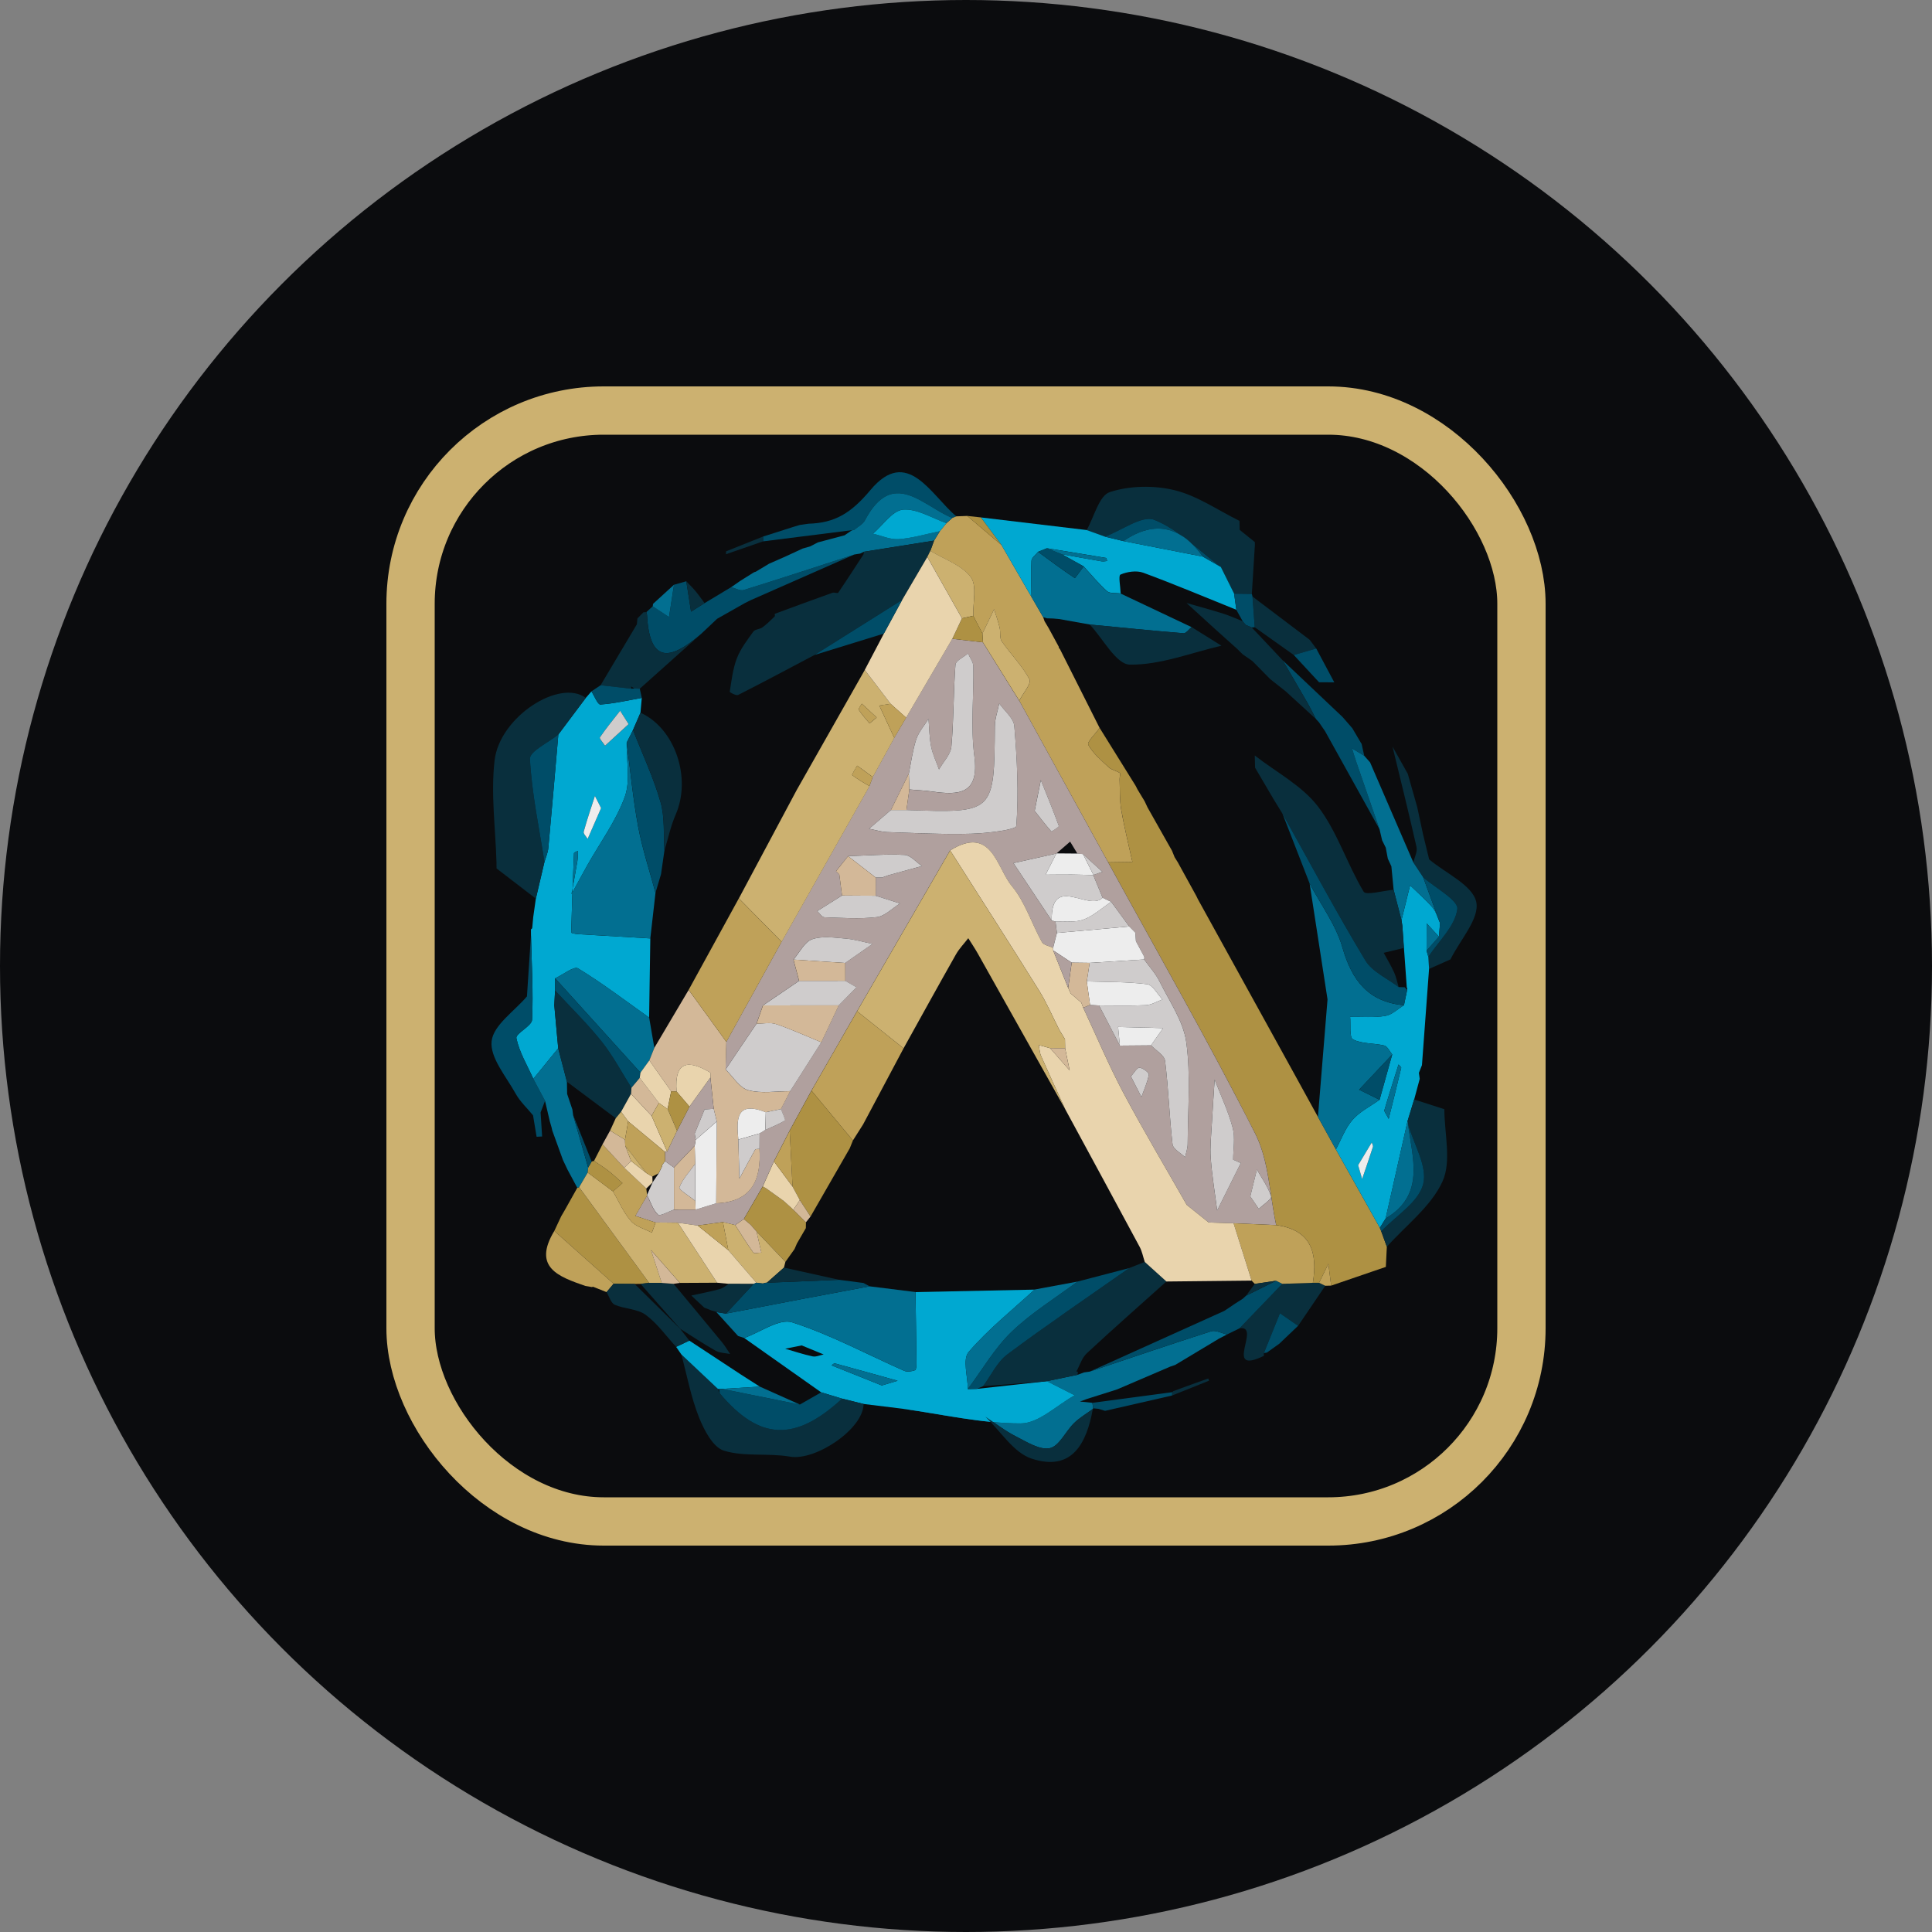 <svg width="80" height="80" viewBox="0 0 80 80" xmlns="http://www.w3.org/2000/svg">
  <rect x="0" y="0" width="80" height="80" fill="#808080" stroke="none"/>
  <title>
    dtb-databits
  </title>
  <g fill="none" fill-rule="evenodd">
    <circle cx="40" cy="40" r="40" fill="#0B0C0E"/>
    <g transform="translate(16 16)">
      <path d="M35.962 6.572c-.042.673-.084 1.347-.126 2.021-.245-.003-.489-.007-.734-.01-.183-.368-.367-.737-.55-1.105-.907-.677-1.737-1.544-2.752-1.951-.507-.203-1.353.437-2.045.695-.253-.091-.506-.182-.759-.273.312-.548.515-1.428.959-1.573.823-.268 1.832-.286 2.682-.078.943.231 1.795.831 2.687 1.27.003.124.006.249.009.373.209.169.418.337.627.506-.001.042.001.084.003.126M43.178 19.585c.69.579 1.798 1.067 1.95 1.762.149.683-.672 1.578-1.068 2.38-.296.131-.592.263-.888.395-.01-.168-.019-.335-.029-.503.433-.653 1.107-1.274 1.2-1.972.049-.372-.908-.877-1.412-1.321l-.406-.613c.047-.215.173-.446.129-.641-.312-1.391-.659-2.773-.994-4.159.211.376.422.752.633 1.128.13.46.261.919.391 1.379.082.382.164.765.246 1.147.083.339.166.679.248 1.018" fill="#092F3D"/>
      <path d="M39.999 14.159c.125.212.25.423.375.635 0-0.0.004-.007.004-.007.037.169.074.337.112.506-.168-.101-.337-.203-.505-.304.059.189.115.38.179.568.319.928.64 1.855.961 2.782l-2.259-4.065c-.084-.123-.169-.245-.253-.368l-.127-.138c-.119-.228-.23-.46-.358-.682-.335-.584-.678-1.164-1.017-1.746.827.783 1.654 1.566 2.481 2.349.136.156.272.313.408.469l-.001.001z" fill="#004D68"/>
      <path d="M37.573 11.122l-1.616-1.148c-.031-.424-.062-.848-.093-1.272.79.597 1.58 1.194 2.369 1.792.09.12.179.239.269.359-.31.09-.62.18-.929.27" fill="#092F3D"/>
      <path d="M37.573 11.122c.31-.09.619-.18.929-.27.249.467.499.935.748 1.402-.21-.001-.421-.002-.631-.003-.349-.376-.698-.753-1.047-1.129" fill="#004D68"/>
      <path d="M41.386 36.459c-.755.259-1.511.517-2.266.776-.038-.301-.076-.603-.115-.904-.129.263-.258.525-.386.788-.085-0-.171-0-.256-.001.201-1.244-.066-2.191-1.518-2.389-.275-1.272-.299-2.67-.869-3.792-1.926-3.796-4.045-7.496-6.09-11.232l1.005-.014c-.158-.72-.339-1.437-.463-2.163-.071-.414-.051-.843-.067-1.265-.004-.087.047-.228.01-.254-.141-.097-.337-.125-.458-.237-.311-.288-.654-.573-.849-.933-.062-.115.301-.459.469-.699.498.801.997 1.602 1.495 2.404l.072.143.298.493c.04.085.08.169.119.254.338.598.676 1.197 1.014 1.795.036.088.072.176.107.265.046.073.091.146.137.22l.133.244.63 1.144c.021.044.043.088.064.132 1.327 2.406 2.655 4.812 3.983 7.218.329.599.658 1.197.988 1.796.248.449.496.897.743 1.346.606 1.082 1.213 2.163 1.819 3.245.019.048.039.097.058.145.078.213.155.426.233.639-.014.278-.027.556-.041.835" fill="#AE9143"/>
      <path d="M8.889 17.463c-.107-.21-.181-.357-.256-.503-.159.494-.328.984-.465 1.484-.021.077.106.195.164.294.185-.423.37-.846.556-1.274m1.141-3.479c-.177-.28-.264-.416-.35-.553-.284.364-.58.721-.839 1.103-.031.045.138.225.214.343.315-.288.629-.577.975-.893m-1.773-1.085c.078-.09.155-.18.233-.27.125.191.261.551.372.543.575-.04 1.144-.173 1.714-.274-.018.205-.037.41-.055.615-.103.238-.207.477-.31.715-.087.174-.174.347-.261.521-.012.755.165 1.578-.079 2.249-.364 1.003-1.026 1.899-1.557 2.842-.221.393-.433.79-.65 1.186.083-.455.169-.909.245-1.365.023-.141.017-.287.025-.431-.058.032-.164.063-.166.098-.048 1.095-.088 2.191-.115 3.286-.001.02.171.059.264.065 1.004.062 2.008.119 3.012.178-.016 1.093-.032 2.185-.049 3.278-.974-.691-1.926-1.418-2.944-2.038-.169-.103-.625.264-.948.413l-.003.502c-.011.204-.022.408-.032.612.043.471.085.943.128 1.414.012.122.023.245.035.368-.344.422-.687.844-1.031 1.266-.249-.557-.579-1.098-.701-1.682-.042-.199.638-.498.65-.767.053-1.16-.019-2.327-.046-3.491-.001-.085-.001-.169-.002-.254.033-.011.052-.035.055-.07.013-.145.027-.29.04-.435.036-.255.072-.509.108-.764L6.545 19.691c.055-.191.142-.379.16-.574.146-1.567.278-3.135.415-4.703.379-.505.758-1.01 1.136-1.515M41.502 30.33c.197-.793.364-1.451.519-2.111.008-.036-.072-.093-.111-.141-.197.628-.399 1.255-.584 1.887-.019.064.073.159.175.365m-1.263 1.916c.07.243.118.408.166.574.15-.442.304-.884.446-1.329.016-.051-.03-.122-.047-.184-.195.324-.39.648-.564.939m.897 2.594c-.606-1.082-1.213-2.163-1.819-3.245.224-.414.387-.882.69-1.227.299-.341.74-.558 1.118-.829.175-.626.35-1.251.524-1.877-.109-.128-.198-.337-.331-.37-.429-.105-.919-.06-1.293-.252-.159-.082-.087-.61-.119-.935.488-.006.984.039 1.46-.039.273-.045.514-.288.769-.442.044-.212.088-.424.133-.636.01-.035.005-.069-.016-.099l-.183-2.554-.036-.232c.119-.481.237-.962.356-1.443.313.304.647.59.93.92.15.175.21.427.311.645-.016.187-.032.374-.047.56-.169-.183-.338-.367-.507-.55-.002.377-.003.754-.005 1.13.025.085.049.17.074.255.01.168.019.335.029.503-.098 1.327-.196 2.655-.294 3.983-.043.106-.085.213-.127.319.012.082.024.164.035.247-.077.285-.153.571-.23.856-.092.302-.184.603-.276.904-.302 1.342-.604 2.683-.906 4.024-.08.129-.159.257-.239.385" fill="#00A8D1"/>
      <path d="M6.545 19.691c-.119.507-.237 1.013-.356 1.52-.543-.417-1.085-.834-1.628-1.251-.001-.085-.002-.171-.003-.256-.039-1.408-.24-2.834-.078-4.219.212-1.809 2.697-3.393 3.776-2.586-.379.505-.758 1.01-1.136 1.515-.413.338-1.194.696-1.177 1.011.078 1.429.38 2.845.602 4.266" fill="#092F3D"/>
      <path d="M24.804 42.662c-1.143-.11-2.287-.22-3.43-.329 1.629.226 3.259.609 4.888.608.746 0 1.492-.753 2.238-1.164-.385-.196-.769-.391-1.153-.586.424-.088.847-.175 1.271-.263l.269-.099c.078-.011.156-.022.233-.033 1.675-.561 3.346-1.133 5.029-1.67.187-.06.439.082.661.131-.112.058-.225.117-.338.175-.604.363-1.208.725-1.813 1.088-.066.022-.132.045-.197.067-.736.315-1.471.631-2.207.946-.417.132-.835.265-1.253.397-.095.035-.189.07-.284.105.092.008.183.017.275.026.08.009.16.018.24.026.011.076.021.151.032.227 0 0-.013.03-.013.029-.262.194-.551.361-.781.588-.35.344-.612.951-1 1.034-.417.089-.956-.26-1.406-.488-.445-.226-.844-.54-1.263-.816" fill="#026F91"/>
      <path d="M11.908 8.214c.17-.048.34-.097.51-.145.065.419.131.838.197 1.257.187-.118.374-.235.562-.353.367-.22.734-.441 1.101-.661.174.044.371.165.517.119 1.533-.475 3.058-.977 4.585-1.472-1.436.633-2.871 1.265-4.307 1.898-.08.041-.161.081-.241.121-.379.215-.758.429-1.137.644-.215.203-.431.407-.646.61l-.001.001c-1.189 1.029-2.145 1.371-2.256-.765-.002-.041-.017-.082-.025-.123.087-.081.174-.161.262-.242.225.148.45.297.675.445.068-.445.137-.891.206-1.336" fill="#004D68"/>
      <path d="M6.953 34.971l.283-.604.147-.252c.174-.31.348-.621.522-.931.025-.008.049-.016.074-.025.967 1.322 1.934 2.643 2.901 3.965-.12.013-.24.025-.36.038-.081.001-.162.002-.243.003-.289-.002-.579-.004-.868-.007-.818-.729-1.637-1.458-2.455-2.186" fill="#AE9143"/>
      <path d="M5.987 22.734c.027 1.164.099 2.33.046 3.491-.012.269-.692.568-.65.767.122.584.452 1.124.701 1.681.162.303.323.606.485.91-.061.16-.123.321-.184.481.021.332.042.663.063.995-.076.004-.153.008-.229.012-.049-.296-.098-.592-.147-.888-.244-.298-.538-.568-.722-.9-.393-.711-1.069-1.491-.993-2.172.075-.664.943-1.239 1.463-1.853.055-.842.111-1.684.166-2.525M19.376 5.941c-1.26.159-2.519.317-3.779.476-0-.066-.001-.133-.001-.199l1.251-.399c.088-.027.177-.054.265-.08.122-.018.244-.035.366-.053 1.099-.032 1.763-.438 2.566-1.396 1.53-1.824 2.499.207 3.555 1.091-.056.022-.112.045-.168.067-1.217-.488-2.462-2.086-3.615.098-.086.163-.291.264-.441.394" fill="#004D68"/>
      <path d="M6.568 29.583c-.162-.303-.323-.606-.485-.91.344-.422.687-.844 1.031-1.266.12.462.241.925.361 1.387.003.168.006.335.009.503l.218.648c.01.079.021.157.031.236.207.722.414 1.443.621 2.165-.007.069-.014.139-.021.208-.118.202-.237.403-.355.605-.025.009-.05.017-.074.025-.134-.249-.268-.498-.402-.747-.064-.134-.127-.269-.191-.403-.147-.406-.295-.813-.442-1.219-.009-.041-.018-.082-.027-.123-.025-.086-.05-.172-.075-.258-.066-.284-.133-.567-.199-.851" fill="#026F91"/>
      <path d="M10.766 9.347c.009.041.023.082.025.123.112 2.136 1.067 1.794 2.256.765-.852.761-1.704 1.523-2.556 2.284-.074-.003-.147-.005-.221-.008-.045-.029-.09-.057-.135-.086.002.031.005.062.007.093-.424-.048-.849-.095-1.273-.143.5-.841 1-1.681 1.501-2.522.008-.082.017-.164.025-.246l.248-.253c.041-.003.082-.005.122-.007m27.597 27.772c.085 0.0.171 0.0.256.001.086.041.172.081.258.122-.375.553-.749 1.106-1.124 1.658-.251-.173-.502-.347-.752-.52l-.664 1.647c-.001.039-.001.077-.002.116-1.723.835-.077-1.281-1.005-1.141.59-.614 1.18-1.227 1.77-1.841.421-.014.842-.027 1.264-.041" fill="#092F3D"/>
      <path d="M37.099 37.16c-.59.614-1.18 1.228-1.77 1.841-.173.085-.345.171-.518.256-.222-.048-.474-.191-.661-.131-1.683.536-3.354 1.108-5.029 1.67 1.858-.838 3.715-1.676 5.573-2.514.128-.086.256-.172.385-.258l.005-.006.38-.243c.045-.042.089-.083.134-.124l1.243-.618.257.127" fill="#004D68"/>
      <path d="M6.953 34.971c.818.729 1.637 1.457 2.455 2.186-.097.116-.195.232-.292.347-.187-.074-.373-.149-.56-.223 0-0-.049.014-.049.014-.089-.016-.179-.032-.268-.047-1.099-.382-2.201-.763-1.287-2.277" fill="#BFA159"/>
      <path d="M36.457 40.009c-.04.007-.08.013-.121.017.221-.549.443-1.098.664-1.647.251.173.501.347.752.52-.262.25-.525.5-.787.749 0 0 .002-.003.002-.003-.17.121-.34.242-.511.364M29.267 42.315c-.011-.076-.021-.151-.032-.227 1.103-.147 2.205-.294 3.308-.441-.003.046-.006.092-.009.138-.925.212-1.85.423-2.775.635-.091-.028-.183-.055-.274-.083-.073-.008-.146-.015-.218-.023" fill="#004D68"/>
      <path d="M11.908 8.214c-.069.445-.137.891-.206 1.336-.225-.148-.45-.297-.675-.445.007-.033.012-.065.013-.099.289-.264.578-.528.867-.792" fill="#026F91"/>
      <path d="M30.256 41.533c.736-.316 1.471-.631 2.207-.946-.735.316-1.471.631-2.207.946m2.404-1.013c.604-.363 1.208-.725 1.813-1.088-.604.363-1.208.725-1.813 1.088" fill="#004D68"/>
      <path d="M32.534 41.785c.003-.046.006-.092.009-.138.014-.015.026-.038.043-.044.481-.177.962-.352 1.445-.523 0-0.0.034.09.033.091-.509.207-1.02.411-1.53.614M14.062 6.949c-0-.04.001-.08.004-.119.51-.204 1.019-.408 1.529-.612l.001.199c-.511.177-1.023.355-1.534.532" fill="#092F3D"/>
      <path d="M38.877 37.241c-.086-.041-.172-.081-.258-.122.129-.263.258-.525.386-.788.038.301.076.603.115.904-.081.002-.162.004-.243.006M23.432 5.448c.056-.022.112-.045.168-.067.152-.006.304-.011.455-.017.472.402.945.805 1.417 1.207.413.716.826 1.431 1.239 2.147.161.278.322.557.483.835.019.057.039.113.058.17.056.095.112.189.169.283.141.26.282.521.424.781-.007.036.006.063.039.079.549 1.092 1.099 2.183 1.648 3.275-.168.239-.532.584-.469.699.195.359.538.645.849.933.121.112.317.14.458.237.037.026-.014.166-.01.254.017.422-.004.852.067 1.265.124.726.306 1.443.463 2.163l-1.005.014c-1.227-2.231-2.454-4.462-3.68-6.693.154-.301.514-.709.423-.882-.298-.566-.776-1.036-1.146-1.569-.1-.144-.044-.387-.09-.577-.061-.256-.152-.506-.229-.758l-.483 1.006c-.126-.244-.253-.487-.379-.731-.02-.549.164-1.252-.108-1.61-.377-.496-1.097-.732-1.67-1.08.052-.141.104-.283.155-.424.08-.131.16-.261.24-.392.091-.111.181-.222.272-.333l.243-.213" fill="#BFA159"/>
      <path d="M26.711 8.718L25.471 6.571c-.285-.382-.571-.764-.856-1.146l4.38.523c.253.091.506.182.759.273.255.061.509.123.764.184 1.097.214 2.194.429 3.292.643.247.143.495.285.742.428.183.368.367.737.55 1.105.031.223.062.446.093.669-1.283-.517-2.557-1.056-3.854-1.534-.278-.102-.668-.045-.946.077-.093.041.001.509.01.781-.193-.028-.445.011-.566-.097-.35-.31-.648-.679-.967-1.025-.302-.168-.603-.335-.904-.503.549.099 1.098.2 1.648.294.074.013.153-.009.23-.015-.016-.044-.026-.122-.048-.126-.814-.138-1.63-.268-2.446-.4-.122.048-.244.097-.366.145-.096.124-.269.243-.276.372-.028.497-.004.997.001 1.496" fill="#00A8D1"/>
      <path d="M24.615 5.425c.285.382.571.764.856 1.146-.472-.403-.944-.805-1.417-1.207.187.02.374.041.561.061" fill="#AE9143"/>
      <path d="M35.195 9.252l-.093-.669c.245.003.49.007.734.01.007.037.016.073.027.109.031.424.062.848.093 1.272-.043.002-.085.004-.128.007-.079-.033-.159-.067-.238-.1-.046-.052-.092-.104-.137-.156l.006.002c-.088-.158-.176-.316-.264-.474M34.552 7.477c-.247-.143-.495-.285-.742-.428-.897-1.235-1.975-1.543-3.292-.643-.255-.061-.509-.123-.764-.184.693-.258 1.538-.898 2.045-.695 1.016.407 1.846 1.274 2.752 1.951" fill="#004D68"/>
      <path d="M43.629 22.224c-.101-.217-.161-.469-.311-.645-.283-.33-.617-.616-.93-.92-.119.481-.237.962-.356 1.444-.108-.419-.217-.839-.325-1.258-.031-.324-.062-.648-.093-.972-.049-.106-.098-.211-.147-.317l-.086-.458c-.05-.1-.1-.201-.15-.301-.036-.152-.071-.305-.107-.457-.321-.927-.642-1.854-.961-2.782-.065-.188-.12-.378-.179-.568l.505.304c.081.091.162.181.242.272.598 1.382 1.196 2.765 1.793 4.147.135.204.271.408.406.613.232.633.465 1.266.697 1.898" fill="#026F91"/>
      <path d="M43.629 22.224c-.232-.633-.465-1.266-.697-1.898.503.445 1.461.949 1.412 1.321-.092.698-.767 1.319-1.2 1.973-.025-.085-.049-.17-.074-.255.171-.193.341-.387.512-.58.016-.187.032-.374.047-.56" fill="#004D68"/>
      <path d="M38.485 13.768c-.415-.38-.831-.76-1.246-1.14-.214-.169-.428-.337-.641-.506 0 0 0 0 0.0 0-.211-.214-.422-.428-.633-.642-.039-.038-.077-.077-.116-.115-.13-.09-.259-.179-.389-.269-.081-.079-.161-.158-.242-.237-.292-.262-.586-.522-.876-.786-.405-.367-.808-.736-1.212-1.105.508.146 1.018.284 1.522.442.275.087.539.209.808.315l-.006-.002c.046.052.092.104.137.156.08.033.159.066.239.1.427.454.854.907 1.281 1.361.34.581.682 1.161 1.017 1.746.128.223.239.455.358.682" fill="#092F3D"/>
      <path d="M30.829 28.572c.165.323.3.588.435.853.109-.308.251-.611.306-.928.014-.079-.248-.28-.389-.286-.105-.004-.219.216-.352.361zm4.943 4.967c.102.151.227.335.352.52.181-.176.545-.409.511-.517-.125-.394-.382-.746-.589-1.113-.083.337-.166.675-.273 1.111zm-8.929-15.963c.157.201.413.535.688.852.009.01.326-.189.313-.224-.232-.64-.492-1.27-.747-1.902-.065.326-.13.652-.255 1.273zm8.535 14.582c-.105-.046-.211-.092-.316-.138 0-.442.089-.907-.02-1.32-.182-.683-.491-1.333-.747-1.996-.039.603-.082 1.206-.115 1.81-.026.482-.082.967-.047 1.445.053.724.174 1.442.266 2.163.326-.655.653-1.31.979-1.964zM21.632 16.035c-.247.502-.494 1.004-.741 1.506-.301.259-.602.518-.904.777.252.048.502.129.755.138 1.159.039 2.319.101 3.477.068.653-.018 1.852-.163 1.864-.321.103-1.371.031-2.76-.083-4.136-.027-.328-.407-.626-.625-.938-.063.315-.179.63-.181.946-.027 3.595-.022 3.595-3.661 3.467.04-.283.08-.566.12-.848.313.027.627.038.938.083 1.129.161 1.96.114 1.754-1.461-.159-1.22-.021-2.477-.04-3.717-.003-.181-.144-.36-.222-.539-.182.155-.508.3-.521.468-.086 1.127-.068 2.263-.168 3.388-.029.328-.334.632-.513.947-.112-.315-.262-.622-.326-.946-.075-.376-.075-.766-.108-1.15-.174.282-.408.545-.509.851-.151.457-.209.944-.307 1.419zm-2.878 4.175c.038.29.075.581.113.871-.342.215-.684.43-1.026.645.098.089.193.252.294.256.724.025 1.456.079 2.171-.006.338-.04.642-.368.961-.565-.336-.107-.671-.214-1.007-.321 0-.251 0-.502.001-.753.086.001.172.001.258.001.087-.031.175-.062.262-.094.465-.128.93-.255 1.396-.383-.239-.162-.473-.449-.72-.462-.777-.039-1.559.026-2.338.051l-.501.623.136.136zm7.451-7.197c1.227 2.231 2.454 4.462 3.68 6.693 2.045 3.736 4.164 7.435 6.09 11.232.57 1.123.595 2.521.869 3.792-.588-.026-1.177-.051-1.764-.077-.343-.011-.687-.022-1.031-.033-.303-.243-.606-.485-.909-.728-.877-1.542-1.789-3.067-2.62-4.633-.61-1.148-1.115-2.352-1.667-3.531.095-.039.19-.078.284-.117.124.008.248.015.372.023.287.554.575 1.107.862 1.661.429-.004.859-.007 1.289-.011.203.213.553.408.583.643.143 1.148.177 2.31.31 3.46.022.194.339.355.519.531.037-.182.106-.364.107-.546.005-1.406.131-2.83-.057-4.211-.118-.872-.694-1.688-1.102-2.511-.164-.331-.425-.614-.641-.919.005-.035.007-.07.006-.106-.116-.217-.233-.435-.349-.653l-.026-.356c-.083-.084-.165-.168-.248-.252l-.002-.001c-.25-.34-.499-.681-.749-1.021-.118-.056-.236-.112-.354-.168l-.388-.938.008-.007c.124-.043.248-.086.372-.128-.268-.245-.536-.489-.804-.733-.078-.008-.156-.016-.233-.023-.1-.165-.2-.33-.3-.495-.188.163-.376.326-.564.488l-.007.006c-.592.132-1.184.264-1.777.395.528.792 1.055 1.585 1.583 2.377.053.014.106.029.158.043l.058.473c-.052.206-.105.411-.157.617-.159-.077-.395-.112-.464-.238-.427-.773-.699-1.666-1.251-2.329-.632-.759-.823-2.532-2.551-1.468-1.284 2.22-2.569 4.44-3.853 6.66-.629 1.096-1.258 2.192-1.888 3.289-.301.552-.602 1.105-.903 1.657-.217.424-.435.848-.653 1.272-.154.346-.308.692-.462 1.038-.261.45-.521.899-.781 1.349-.12.083-.241.166-.361.249-.169-.041-.337-.082-.506-.124-.349.048-.698.095-1.047.143-.273-.039-.546-.078-.82-.116l-.922-.01c-.28-.091-.56-.182-.839-.273.164-.283.328-.566.492-.849.141.274.235.599.448.798.083.077.432-.13.66-.207l.894-.002c.284-.087.568-.175.852-.263 1.476-.055 1.873-.965 1.794-2.252.002-.213.003-.426.005-.639.079-.049.158-.098.236-.146.276-.124.561-.234.815-.393.03-.019-.109-.306-.17-.469.128-.247.256-.494.385-.741.43-.675.859-1.349 1.289-2.024.24-.51.481-1.02.722-1.531l.734-.749c-.154-.089-.309-.178-.463-.267-.001-.246-.002-.493-.003-.739.377-.263.754-.526 1.131-.789-.368-.076-.733-.189-1.105-.22-.466-.038-.977-.119-1.395.027-.317.111-.519.549-.773.842.078.293.156.587.234.88-.499.339-.998.679-1.497 1.018-.088.252-.177.504-.265.756-.222.327-.444.655-.665.982-.206.305-.412.611-.617.916.01-.382.021-.764.031-1.146.762-1.381 1.525-2.761 2.287-4.142 1.213-2.148 2.425-4.297 3.638-6.445.046-.127.092-.253.138-.38.296-.54.593-1.081.889-1.622.164-.278.328-.557.492-.835.638-1.089 1.275-2.178 1.913-3.267.422.049.844.098 1.266.146.501.805 1.003 1.61 1.504 2.416z" fill="#B0A09E"/>
      <path d="M38.97 25.383c-.247-1.599-.494-3.197-.741-4.796.464.876 1.088 1.706 1.355 2.638.394 1.374 1.071 2.263 2.551 2.4-.255.154-.496.398-.769.442-.476.078-.972.033-1.46.039.033.325-.039.853.119.935.374.192.863.147 1.293.252.133.033.222.242.331.37-.457.486-.914.972-1.371 1.458.282.14.564.279.846.419-.379.271-.819.488-1.118.829-.303.345-.466.813-.69 1.227-.248-.449-.496-.897-.743-1.346.133-1.622.265-3.244.397-4.867" fill="#026F91"/>
      <path d="M35.079 34.653c.588.026 1.177.051 1.765.077 1.452.198 1.72 1.145 1.518 2.389-.421.014-.842.027-1.264.041-.086-.042-.172-.085-.257-.127-.295.043-.589.086-.884.13-.043-.045-.087-.09-.13-.135l-.748-2.374" fill="#BFA159"/>
      <path d="M42.556 29.526c.417.135.835.269 1.252.404-0 1.009.303 2.155-.077 2.991-.472 1.036-1.511 1.814-2.305 2.704-.078-.213-.155-.426-.233-.639.61-.643 1.544-1.203 1.737-1.953.187-.726-.386-1.648-.626-2.483-.001-.041-.009-.081-.025-.119.092-.302.184-.603.276-.904" fill="#092F3D"/>
      <path d="M42.305 30.55c.239.836.813 1.757.626 2.483-.194.75-1.127 1.31-1.737 1.953-.019-.048-.039-.097-.058-.145.08-.128.159-.257.239-.385 1.656-.983 1.107-2.488.931-3.905" fill="#004D68"/>
      <path d="M17.194 39.71c-.296.06-.489.099-.681.138.378.109.753.236 1.137.317.14.029.304-.05.456-.08-.324-.133-.649-.267-.912-.375m3.321 1.659c.315-.094.485-.145.654-.195-.866-.242-1.733-.485-2.601-.72-.035-.01-.09.053-.136.082.725.29 1.45.58 2.083.833m6.833-.178c.384.195.769.391 1.153.586-.746.411-1.492 1.164-2.238 1.164-1.63 0-3.259-.382-4.889-.608-.539-.066-1.077-.132-1.616-.198-.295-.073-.591-.146-.886-.219-.289-.087-.578-.174-.867-.261-1.063-.751-2.127-1.501-3.19-2.252.67-.237 1.451-.819 1.989-.647 1.595.512 3.093 1.326 4.635 2.006.127.056.316.026.453-.025.053-.02.058-.212.057-.325-.01-.97-.026-1.939-.04-2.909 1.642-.034 3.285-.069 4.927-.103-.923.849-1.915 1.639-2.727 2.583-.258.301-.036 1.013-.033 1.536.123-.003.247-.006.371-.008l2.679-.293c.074-.008.149-.017.223-.025" fill="#00A8D1"/>
      <path d="M18.872 41.915c.295.073.591.146.886.219.004 1.024-1.977 2.37-3.052 2.182-.899-.157-1.877.016-2.73-.247-.452-.14-.823-.853-1.034-1.385-.331-.832-.495-1.73-.73-2.601.506.477 1.012.954 1.517 1.43.025.061.051.122.076.183 1.645 1.953 3.108 2.016 5.065.218m5.932.747c.419.276.819.59 1.263.816.45.228.989.577 1.406.488.388-.083.65-.691 1-1.034.231-.226.519-.394.781-.588-.257 1.42-.859 2.608-2.536 2.055-.748-.247-1.283-1.138-1.914-1.737" fill="#092F3D"/>
      <path d="M13.73 41.514c-.506-.477-1.012-.953-1.517-1.43-.072-.104-.144-.209-.216-.313.182-.086.364-.173.547-.259.715.47 1.429.94 2.144 1.41.259.165.517.331.776.496l-1.562.094c-.041-.007-.081-.005-.12.005l-.051-.003z" fill="#00A8D1"/>
      <path d="M12.544 39.512c-.182.086-.364.173-.547.259-.415-.45-.777-.972-1.262-1.327-.343-.251-.868-.238-1.279-.417-.159-.069-.229-.343-.34-.524.097-.116.194-.231.292-.347.29.002.579.004.868.006.628.619 1.257 1.239 1.885 1.858h-0l.382.49z" fill="#092F3D"/>
      <path d="M10.271 12.51c.074.003.147.005.221.008.028.126.056.253.084.379-.571.101-1.139.234-1.714.274-.111.008-.247-.352-.372-.543.127-.085.253-.169.38-.254.424.048.849.095 1.273.143.043-.003.085-.005.128-.007" fill="#004D68"/>
      <path d="M11.143 20.968c-.072.63-.143 1.259-.215 1.889-1.004-.059-2.008-.116-3.012-.178-.093-.006-.265-.045-.264-.065.027-1.096.067-2.191.115-3.286.002-.035.108-.065.165-.097-.007.144-.001.29-.025.431-.076.456-.162.91-.245 1.365.216-.395.428-.793.65-1.186.531-.943 1.193-1.839 1.557-2.842.244-.671.067-1.494.079-2.249.154 1.157.261 2.323.474 3.469.173.929.475 1.834.719 2.75" fill="#026F91"/>
      <path d="M7.476 28.794c-.12-.462-.241-.925-.361-1.387-.012-.123-.023-.245-.035-.368-.043-.471-.085-.943-.128-1.415l.032-.612c.646.701 1.333 1.369 1.926 2.112.472.592.829 1.276 1.238 1.919-.006.084-.012.168-.018.251-.137.248-.275.496-.412.744l-.219.265c-.168-.125-.337-.25-.505-.375-.506-.378-1.011-.756-1.517-1.134" fill="#092F3D"/>
      <path d="M10.88 26.135c.072.418.143.835.215 1.253-.069.173-.138.346-.207.518-.123.17-.245.339-.368.509-1.177-1.302-2.355-2.604-3.532-3.905.323-.149.779-.516.948-.413 1.018.619 1.97 1.346 2.944 2.038" fill="#026F91"/>
      <path d="M11.143 20.968c-.245-.916-.546-1.821-.719-2.75-.214-1.146-.321-2.312-.474-3.469.087-.174.174-.347.261-.521.388.991.845 1.962 1.139 2.98.182.63.118 1.331.164 2-.047.329-.095.659-.142.988-.077.257-.153.514-.229.772" fill="#004D68"/>
      <path d="M11.515 19.208c-.046-.669.018-1.37-.164-2-.294-1.018-.751-1.989-1.139-2.98.103-.239.207-.477.31-.716 1.427.645 2.12 2.695 1.457 4.217-.205.471-.312.985-.463 1.479" fill="#092F3D"/>
      <path d="M6.545 19.691c-.222-1.421-.524-2.837-.602-4.266-.017-.315.763-.673 1.177-1.011-.137 1.568-.269 3.136-.415 4.703-.018.195-.105.383-.16.574m.443 4.82c1.177 1.302 2.355 2.604 3.532 3.905-.01.072-.02.145-.029.217-.114.137-.228.273-.343.41-.408-.643-.765-1.327-1.238-1.919-.593-.743-1.28-1.411-1.926-2.112l.003-.502" fill="#004D68"/>
      <path d="M10.029 13.984c-.345.316-.66.605-.975.893-.076-.118-.245-.298-.214-.343.259-.382.554-.739.839-1.103.086.137.173.273.35.553" fill="#CFCCCC"/>
      <path d="M8.889 17.463c-.187.428-.372.851-.556 1.274-.058-.099-.186-.217-.164-.294.137-.499.306-.99.465-1.484.074.146.149.293.256.503" fill="#EDEDED"/>
      <path d="M36.713 17.053c-.248-.422-.495-.843-.743-1.265-.004-.169-.009-.337-.013-.505.89.694 1.962 1.251 2.623 2.119.795 1.044 1.201 2.378 1.885 3.52.097.163.813-.043 1.242-.078.109.42.217.839.325 1.258.012.077.024.155.036.232.02.306.039.612.059.919-.277.067-.554.134-.831.201.145.269.304.531.43.808.087.192.128.405.189.609-.469-.362-1.095-.629-1.38-1.101-1.2-1.995-2.299-4.051-3.435-6.084l-.388-.633z" fill="#092F3D"/>
      <path d="M37.101 17.686c1.136 2.034 2.234 4.09 3.435 6.084.284.472.911.74 1.379 1.102.084.003.169.006.253.008l-.008-.006c.036.038.072.076.108.114-.044.212-.088.424-.132.636-1.48-.137-2.157-1.026-2.551-2.4-.267-.932-.891-1.762-1.355-2.638l-1.128-2.901" fill="#004D68"/>
      <path d="M42.305 30.55c.176 1.417.725 2.922-.931 3.905.302-1.342.604-2.683.906-4.025.015.038.024.078.025.119" fill="#026F91"/>
      <path d="M41.124 29.54c-.282-.14-.564-.279-.846-.419.457-.486.914-.972 1.371-1.458l-.524 1.877" fill="#004D68"/>
      <path d="M40.238 32.246c.175-.291.37-.615.564-.939.017.062.064.133.047.184-.142.445-.296.886-.446 1.329-.048-.166-.096-.331-.166-.574" fill="#EDEDED"/>
      <path d="M41.502 30.33c-.103-.206-.194-.301-.175-.365.184-.632.386-1.259.584-1.887.039.047.119.105.111.141-.155.66-.322 1.318-.519 2.111m2.079-7.546c-.171.193-.341.387-.512.58l.005-1.13c.169.183.338.367.507.55" fill="#026F91"/>
      <path d="M27.348 41.191c-.074.008-.149.017-.223.025-.805.06-1.611.121-2.416.181.33-.445.579-.999 1.005-1.317 1.651-1.232 3.359-2.388 5.045-3.573.214-.084.428-.169.643-.253.299.27.598.54.897.809-1.103.989-2.215 1.967-3.299 2.975-.201.187-.288.497-.427.75.02.006.04.012.061.019-.006.04-.011.08-.013.12-.424.087-.847.175-1.271.263" fill="#092F3D"/>
      <path d="M19.626 6.921c-.082.013-.164.026-.246.039-1.527.495-3.052.996-4.585 1.472-.146.045-.343-.075-.517-.119.126-.088.253-.175.379-.263.181-.113.362-.226.543-.34.028-.017.058-.029.091-.035.183-.11.366-.22.549-.33.236-.104.472-.208.708-.312.229-.106.457-.212.686-.318.105-.03.211-.061.316-.091.105-.054.21-.109.315-.164.368-.098.736-.195 1.105-.293.098-.066.195-.133.293-.199.036-.014.074-.023.112-.029.15-.13.355-.231.441-.394 1.153-2.184 2.398-.586 3.615-.098-.081.071-.162.142-.243.213-.6-.207-1.216-.606-1.795-.558-.44.037-.832.642-1.246.995.355.082.718.252 1.065.226.573-.043 1.136-.213 1.704-.33-.08.131-.16.261-.24.392-.968.154-1.936.308-2.904.461-.049.024-.099.049-.148.073" fill="#026F91"/>
      <path d="M13.176 8.974l-.562.353c-.066-.419-.131-.838-.197-1.257.126.133.259.259.376.399.135.162.256.336.383.505m.518.65c-.215.203-.43.407-.646.61.215-.203.431-.407.646-.61" fill="#092F3D"/>
      <path d="M11.147 34.62c.307.003.615.007.922.01.541.828 1.082 1.656 1.623 2.485-.513.003-1.026.006-1.538.008-.399-.453-.798-.907-1.197-1.36.148.454.296.907.444 1.36-.174 0-.347 0-.521.001-.967-1.321-1.934-2.643-2.9-3.965.118-.202.237-.404.355-.606.35.26.7.52 1.05.781.241.412.432.868.739 1.223.204.236.574.329.87.486.052-.141.103-.282.154-.423" fill="#CCB170"/>
      <path d="M10.879 37.123c.174-0.0.347-0.0.521-.001.164.013.327.025.491.038.67.807 1.342 1.612 2.008 2.422.124.151.224.323.335.485-.204-.043-.434-.041-.607-.139-.5-.281-.978-.603-1.465-.908h0l-1.642-1.861c.12-.013.24-.025.359-.038" fill="#092F3D"/>
      <path d="M8.499 32.098c.032-.013.066-.022.1-.028.207.142.42.276.618.43.195.153.374.326.56.491-.131.115-.262.23-.393.344-.35-.26-.7-.521-1.05-.781.007-.069.014-.139.021-.208.048-.082.096-.165.143-.247" fill="#AE9143"/>
      <path d="M8.499 32.098c-.048.082-.096.165-.143.247-.207-.721-.414-1.443-.621-2.165.255.639.51 1.278.765 1.917" fill="#004D68"/>
      <path d="M35.598 37.651c.12-.163.239-.326.359-.489.295-.043.589-.086.884-.13l-1.243.618zM19.774 6.848c.968-.154 1.936-.307 2.903-.461-.052.141-.103.282-.155.423-.041.085-.083.169-.124.254-.347.592-.694 1.183-1.04 1.775-1.211.761-2.422 1.522-3.633 2.283-1.051.555-2.099 1.116-3.159 1.654-.078.04-.354-.105-.349-.134.076-.468.128-.952.298-1.39.154-.396.428-.75.681-1.101.07-.097.267-.093.377-.174.182-.134.343-.297.507-.454.019-.018-.009-.102.003-.106.794-.295 1.589-.587 2.387-.871.072-.026.213.034.238-.002.359-.526.703-1.061 1.051-1.594.002-.035.007-.07.016-.104" fill="#092F3D"/>
      <path d="M29.121 9.859l-1.265-.226c-.084-.007-.168-.015-.252-.022-.084-.003-.168-.006-.253-.008-.053-.017-.105-.033-.158-.049-.161-.278-.322-.556-.483-.835-.005-.499-.029-.999-.001-1.496.007-.129.18-.248.276-.372.502.37 1.003.743 1.522 1.088.009.006.238-.315.364-.483.318.346.616.715.967 1.025.122.108.374.069.566.097.979.463 1.958.927 2.937 1.39-.111.089-.229.263-.332.254-1.297-.105-2.593-.237-3.889-.361" fill="#026F91"/>
      <path d="M22.918 5.995c-.567.117-1.131.287-1.704.33-.347.026-.709-.144-1.065-.226.413-.352.806-.958 1.246-.995.579-.048 1.195.351 1.795.558-.09.111-.181.222-.272.333" fill="#00A8D1"/>
      <path d="M26.205 13.012c-.501-.805-1.003-1.61-1.504-2.415-.007-.122-.014-.244-.021-.366.161-.335.322-.67.483-1.006.078.252.168.502.229.758.046.19-.01.434.09.577.37.533.848 1.003 1.146 1.569.091.173-.269.581-.423.882m-3.806-5.949c.041-.085.082-.169.124-.254.573.347 1.293.584 1.67 1.08.272.358.088 1.061.108 1.61-.156.035-.311.07-.467.106l-1.435-2.542" fill="#CCB170"/>
      <path d="M23.834 9.606c.156-.035.311-.071.467-.106.126.244.253.487.379.731.007.122.014.244.021.366-.422-.049-.844-.098-1.266-.146.133-.281.266-.563.399-.845" fill="#AE9143"/>
      <path d="M30.518 6.406c1.316-.9 2.395-.592 3.292.643-1.097-.215-2.194-.429-3.292-.643" fill="#026F91"/>
      <path d="M28.872 7.454c-.126.168-.355.489-.364.483-.519-.345-1.02-.718-1.522-1.088.122-.048.244-.097.366-.145.205.082.41.164.615.247.301.168.603.335.904.503" fill="#004D68"/>
      <path d="M27.968 6.951c-.205-.082-.41-.164-.615-.247.815.132 1.631.262 2.446.4.023.004.032.082.048.126-.077.006-.156.028-.23.015-.55-.094-1.099-.195-1.648-.294" fill="#026F91"/>
      <path d="M33.342 9.966c.412.257.823.514 1.235.771-1.265.294-2.533.802-3.794.784-.562-.008-1.108-1.076-1.662-1.663 1.296.125 2.591.256 3.889.361.103.008.221-.165.332-.254" fill="#092F3D"/>
      <path d="M35.827 37.027c-1.176.013-2.352.025-3.528.037-.299-.27-.598-.54-.897-.81-.069-.21-.11-.435-.213-.627-1.019-1.898-2.048-3.791-3.074-5.685-.336-.736-.678-1.47-1.005-2.211-.062-.139-.065-.303-.096-.456.157.043.313.085.47.128.269.307.538.614.808.92-.063-.307-.126-.614-.188-.921-.002-.124-.004-.249-.006-.373-.077-.126-.154-.252-.231-.378-.278-.547-.519-1.117-.842-1.636-1.212-1.943-2.452-3.869-3.682-5.802 1.728-1.065 1.918.709 2.55 1.468.552.663.824 1.555 1.251 2.329.07.126.305.161.464.238.004.035.004.071.001.106.207.518.415 1.036.622 1.555.034.075.068.15.102.225.148.128.295.255.443.383l.077.211c.552 1.179 1.057 2.383 1.667 3.531.832 1.566 1.743 3.091 2.62 4.633.303.243.606.486.909.728.344.011.688.022 1.031.033.248.792.498 1.583.747 2.374" fill="#E9D4AD"/>
      <path d="M27.484 27.403l-.47-.128c.031.153.035.317.096.456.327.74.668 1.474 1.005 2.211-1.209-2.154-2.417-4.308-3.628-6.461-.122-.216-.262-.422-.393-.632-.171.222-.372.427-.509.668-.732 1.292-1.449 2.593-2.17 3.892-.642-.512-1.283-1.023-1.925-1.535 1.284-2.22 2.568-4.44 3.853-6.66 1.23 1.933 2.469 3.859 3.682 5.802.324.519.564 1.089.842 1.636.077.126.154.252.231.378.002.124.004.249.006.373-.206 0-.413 0-.62.001M20.3 13.709c-.235-.218-.424-.394-.614-.57-.046.086-.153.211-.127.251.13.201.295.379.448.565.08-.067.161-.134.294-.245m-5.707 7.492c.799-1.497 1.598-2.994 2.397-4.491.939-1.656 1.878-3.311 2.817-4.967.357.467.713.934 1.07 1.401-.156.024-.312.047-.468.071.207.446.414.892.621 1.339-.296.541-.593 1.081-.889 1.621-.216-.157-.433-.314-.649-.472-.073.135-.227.374-.206.39.224.174.474.313.718.461-1.213 2.148-2.425 4.297-3.638 6.445-.591-.599-1.181-1.199-1.771-1.798" fill="#CCB170"/>
      <path d="M10.888 27.907c.069-.173.138-.345.207-.518.474-.8.947-1.6 1.421-2.4.521.718 1.041 1.435 1.561 2.153-.01.382-.021.764-.031 1.146.309.298.574.759.938.857.543.147 1.155.039 1.737.04-.128.247-.256.494-.385.741l-.627.129c-1.25-.49-1.21.306-1.137 1.135.015.539.03 1.077.045 1.616.215-.401.427-.805.651-1.201.019-.034.119-.022.181-.031.079 1.287-.318 2.197-1.794 2.252.008-1.129.017-2.259.025-3.388-.042-.175-.084-.349-.126-.524-.046-.432-.091-.864-.137-1.296l.001-.045c-.002-.052-.003-.104-.005-.157-.925-.555-1.493-.475-1.399.783-.074-.003-.148-.006-.222-.008-.302-.427-.603-.855-.905-1.282" fill="#D3B898"/>
      <path d="M20.877 13.143c-.356-.467-.713-.934-1.07-1.401.264-.502.528-1.005.793-1.507.253-.465.506-.931.758-1.396.347-.592.694-1.183 1.04-1.775l1.435 2.542c-.133.282-.266.563-.399.845-.638 1.089-1.275 2.178-1.913 3.267-.215-.191-.43-.383-.645-.575" fill="#E9D4AD"/>
      <path d="M14.077 27.141c-.521-.718-1.041-1.435-1.561-2.153.693-1.262 1.385-2.525 2.077-3.787.59.599 1.181 1.199 1.771 1.798-.762 1.381-1.525 2.761-2.287 4.142m5.413-1.267c.642.512 1.283 1.023 1.925 1.535-.558 1.05-1.117 2.1-1.675 3.149-.141.222-.282.445-.423.667-.572-.688-1.143-1.375-1.715-2.063.629-1.096 1.258-2.192 1.888-3.289" fill="#BFA159"/>
      <path d="M30.371 27.295c-.287-.554-.575-1.107-.862-1.661.649-.001 1.298.02 1.945-.013.231-.012.456-.154.683-.236-.212-.221-.403-.602-.639-.632-.824-.104-1.663-.087-2.496-.116.039-.255.079-.511.118-.766.753-.047 1.506-.093 2.259-.14.217.305.478.588.641.919.407.823.983 1.64 1.102 2.511.188 1.381.062 2.805.057 4.211-.001.182-.069.364-.107.546-.181-.176-.497-.337-.519-.531-.133-1.15-.167-2.312-.31-3.46-.029-.235-.38-.43-.583-.643l.503-.714c-.622-.015-1.243-.031-1.865-.046.024.257.048.514.073.77m-8.837-9.753c3.639.128 3.634.128 3.661-3.467.002-.316.118-.631.181-.946.218.312.598.61.625.938.114 1.376.186 2.766.083 4.136-.012.158-1.211.303-1.864.321-1.158.033-2.318-.029-3.477-.068-.253-.009-.504-.09-.755-.138.301-.259.603-.518.904-.777.214 0.0.429 0.0.643.001" fill="#CFCCCC"/>
      <path d="M21.632 16.035c.098-.474.156-.962.307-1.419.101-.306.335-.569.509-.851.033.384.033.775.108 1.15.065.324.214.631.326.946.178-.315.483-.619.513-.948.101-1.125.083-2.261.168-3.388.013-.168.339-.312.521-.468.077.18.219.358.222.539.019 1.24-.119 2.498.04 3.717.206 1.575-.625 1.623-1.754 1.461-.31-.044-.625-.056-.938-.083-.007-.22-.015-.439-.022-.658m-4.911 13.149c-.583-.001-1.195.108-1.737-.04-.364-.098-.628-.559-.938-.857.206-.305.411-.611.617-.916.221-.328.444-.655.665-.982.273.002.569-.064.814.019.635.216 1.247.497 1.868.752-.43.675-.859 1.349-1.289 2.024" fill="#CFCCCC"/>
      <path d="M17.602 29.162c.572.688 1.143 1.375 1.715 2.063l-.13.323c-.541.942-1.083 1.884-1.624 2.826-.148-.228-.296-.455-.444-.682-.101-.186-.201-.373-.302-.559-.039-.771-.079-1.542-.118-2.314.301-.552.602-1.105.903-1.657" fill="#AE9143"/>
      <path d="M27.548 22.116c-.528-.792-1.055-1.585-1.583-2.377.592-.132 1.184-.264 1.777-.396-.149.292-.298.585-.447.877.364-.002.729-.008 1.093-.006.294.002.587.014.881.022.129.313.259.625.388.939-.58.588-2.141-1.01-2.109.941m7.831 10.042c-.326.655-.653 1.31-.979 1.964-.092-.721-.213-1.44-.266-2.163-.035-.478.021-.964.047-1.445.033-.604.076-1.207.115-1.81.256.664.566 1.313.747 1.996.11.413.02.878.02 1.32.105.046.211.092.316.138" fill="#CFCCCC"/>
      <path d="M14.803 34.478c.261-.45.521-.899.782-1.348.046.026.093.052.139.077l.729.523.001.001c.088.079.176.159.264.238.044.042.088.083.133.125.174.173.348.347.522.52-.002.08-.003.16-.005.241-.123.211-.246.423-.368.634-.034.078-.067.155-.101.233-.126.176-.251.353-.377.529-.399-.419-.797-.839-1.196-1.258-.081-.093-.161-.185-.242-.278-.089-.074-.177-.148-.266-.222l-.014-.015z" fill="#AE9143"/>
      <path d="M31.379 23.73c-.753.047-1.506.093-2.259.14-.248-.003-.496-.006-.744-.009-.256-.169-.512-.338-.767-.507.004-.035.003-.071-.001-.106.052-.205.105-.411.157-.617.998-.089 1.996-.179 2.995-.268 0 0 .002.001.002.001.083.084.165.168.248.252.009.119.017.237.026.356.116.218.233.435.349.652.001.035-.001.071-.006.106" fill="#EDEDED"/>
      <path d="M15.594 25.633c.499-.339.998-.679 1.497-1.018.637-.001 1.275-.001 1.912-.002.154.089.309.178.463.267-.245.25-.489.499-.734.749-1.046.001-2.092.002-3.138.003" fill="#CFCCCC"/>
      <path d="M29.002 24.637c.833.029 1.673.012 2.496.116.236.03.427.412.639.632-.228.082-.452.224-.683.236-.647.033-1.297.012-1.946.013-.124-.008-.248-.015-.372-.023-.045-.325-.09-.649-.135-.974" fill="#EDEDED"/>
      <path d="M20.26 21.09l1.007.321c-.319.197-.623.524-.961.565-.714.085-1.447.031-2.171.006-.101-.004-.196-.166-.294-.256.342-.215.684-.43 1.026-.645.464.003.929.006 1.393.009" fill="#CFCCCC"/>
      <path d="M15.325 34.993c.399.419.797.839 1.196 1.258-.02.079-.039.158-.059.237-.236.209-.472.418-.708.626l-.046.001c-.04.011-.08.021-.12.032-.09-.011-.18-.022-.27-.033-.387-.448-.774-.897-1.16-1.345-.074-.389-.149-.778-.223-1.166.169.041.337.082.506.124.246.381.483.77.749 1.136.039.054.221.005.337.004l-.203-.874" fill="#CCB170"/>
      <path d="M14.159 35.769c.387.448.774.897 1.16 1.345-.04.017-.079.035-.119.052-.338-.001-.676-.003-1.014-.004-.165-.016-.329-.032-.494-.048-.541-.828-1.082-1.656-1.623-2.484.273.039.547.078.82.116.423.341.846.682 1.27 1.023" fill="#E9D4AD"/>
      <path d="M13.681 30.437c-.008 1.129-.017 2.259-.025 3.388-.284.087-.568.175-.853.263-.005-.121-.009-.242-.014-.363-.002-.51-.003-1.019-.004-1.529-.006-.251-.012-.502-.018-.753.013-.081.026-.162.039-.243.292-.254.583-.508.874-.762" fill="#EDEDED"/>
      <path d="M15.594 25.633c1.046-.001 2.092-.002 3.138-.003-.241.51-.481 1.02-.722 1.53-.621-.255-1.233-.537-1.868-.752-.245-.083-.541-.017-.814-.019.089-.252.177-.504.266-.756" fill="#D3B898"/>
      <path d="M16.856 23.735c.253-.292.455-.73.773-.842.418-.146.929-.066 1.395-.027.372.03.737.143 1.105.22-.377.263-.754.526-1.131.789-.714-.047-1.428-.093-2.143-.14m2.263-4.284c.78-.025 1.562-.089 2.339-.051.247.012.48.3.719.461-.465.128-.93.255-1.396.383-.087.031-.175.062-.262.094-.086-.001-.172-.001-.258-.001-.381-.295-.761-.591-1.142-.886m11.641 2.912c-.998.089-1.997.179-2.995.268-.019-.157-.039-.315-.058-.473.39-.02.814.049 1.163-.082.414-.155.764-.482 1.142-.734.25.34.499.681.749 1.021" fill="#CFCCCC"/>
      <path d="M30.011 21.343c-.378.252-.727.579-1.142.734-.348.131-.772.062-1.162.082-.053-.014-.105-.028-.158-.043-.032-1.952 1.528-.354 2.108-.942.118.056.236.112.354.168" fill="#EDEDED"/>
      <path d="M9.383 33.334c.131-.115.262-.229.393-.344-.186-.164-.365-.338-.56-.491-.197-.154-.411-.287-.618-.43l.351-.684c.299.323.597.646.896.969l.917.859c.01.087.021.174.031.262l.007.024c-.164.283-.328.566-.492.849.28.091.56.182.839.273-.052.141-.103.282-.154.423-.296-.157-.666-.25-.87-.486-.307-.355-.499-.81-.739-1.223" fill="#BFA159"/>
      <path d="M11.909 34.089c-.228.077-.578.284-.66.207-.213-.199-.307-.523-.448-.798 0.0 0-.007-.023-.007-.023.077-.172.153-.344.23-.516l-.002.003c.085-.127.17-.253.255-.38l-.001.001.132-.269c.008-.025.013-.05.015-.077.037-.051.074-.103.111-.154l.009.004c.121.085.243.17.364.255.001.582.001 1.164.002 1.746" fill="#CFCCCC"/>
      <path d="M16.856 23.735c.714.047 1.428.093 2.143.14.001.246.002.493.003.739-.637 0-1.275.001-1.912.001-.078-.293-.156-.587-.234-.88m2.263-4.283c.381.295.761.591 1.142.886-0.0.251-0.0.502-.001.753-.464-.003-.929-.006-1.393-.009-.038-.291-.075-.581-.113-.871-.045-.045-.091-.091-.136-.136l.5-.623" fill="#D3B898"/>
      <path d="M29.269 20.236c-.294-.008-.587-.02-.881-.022-.364-.002-.729.004-1.093.006.149-.292.298-.585.447-.877 0.0 0.0.007-.006.007-.006.288.002.576.004.864.007.078.008.156.016.233.023.144.287.288.575.432.862l-.008.007zm1.102 7.059c-.024-.257-.048-.514-.073-.77.622.015 1.243.031 1.865.046l-.503.714c-.429.004-.859.007-1.289.011" fill="#EDEDED"/>
      <path d="M26.844 17.576c.124-.621.189-.947.255-1.273.254.632.515 1.262.747 1.902.013.035-.304.234-.313.224-.275-.317-.531-.651-.688-.852" fill="#CFCCCC"/>
      <path d="M16.851 34.094c-.044-.042-.088-.083-.133-.125-.088-.079-.176-.159-.264-.238l-.001-.001c-.243-.175-.486-.349-.729-.523-.046-.026-.093-.051-.139-.077.154-.347.308-.693.462-1.039.257.347.514.695.77 1.042.101.186.201.373.302.559-.089.134-.178.268-.268.402" fill="#E9D4AD"/>
      <path d="M11.909 34.089l-.002-1.746c.287-.3.573-.6.86-.9.006.251.012.502.018.753-.231.32-.519.619-.652.975-.034.09.424.364.657.554.005.121.009.242.014.363-.298 0-.596.001-.894.001" fill="#D3B898"/>
      <path d="M14.572 31.189c-.073-.829-.113-1.625 1.137-1.135-.006.244-.012.489-.019.733-.079.049-.158.098-.236.146-.294.085-.588.17-.882.255" fill="#EDEDED"/>
      <path d="M14.572 31.189c.294-.085.588-.17.882-.255-.002.213-.003.426-.005.639-.062.009-.162-.003-.181.031-.224.396-.436.799-.651 1.201-.015-.539-.03-1.077-.045-1.616" fill="#CFCCCC"/>
      <path d="M16.817 33.133c-.257-.347-.513-.695-.77-1.042.217-.424.435-.848.653-1.272.039.771.078 1.543.118 2.314" fill="#BFA159"/>
      <path d="M15.325 34.993l.203.874c-.116.001-.298.05-.337-.004-.266-.367-.503-.755-.749-1.136.121-.083.241-.166.361-.249-0.0 0.0.014.015.014.015.089.074.177.148.266.222.081.093.161.185.242.278" fill="#D3B898"/>
      <path d="M20.877 13.143c.215.192.43.383.645.575-.164.278-.328.556-.492.835-.207-.446-.414-.892-.621-1.339.156-.024.312-.047.468-.071" fill="#BFA159"/>
      <path d="M35.772 33.539c.107-.436.19-.773.273-1.111.207.368.465.72.589 1.113.034.108-.33.341-.511.517-.125-.184-.249-.369-.352-.519" fill="#CFCCCC"/>
      <path d="M21.632 16.035c.007.219.015.439.022.658-.04.283-.08.566-.12.848-.214-0-.429-0-.643-.001.247-.502.494-1.004.741-1.506" fill="#D3B898"/>
      <path d="M14.159 35.769c-.423-.341-.846-.682-1.27-1.023.349-.048.698-.095 1.047-.143.074.389.149.777.223 1.166" fill="#BFA159"/>
      <path d="M29.002 24.637c.045.325.09.649.135.974-.095.039-.189.078-.284.117-.026-.071-.052-.141-.078-.211-.148-.128-.295-.255-.442-.383-.034-.075-.068-.15-.102-.226.048-.349.097-.698.146-1.047.248.003.496.006.744.009-.039.255-.079.511-.118.766" fill="#D3B898"/>
      <path d="M15.691 30.787c.006-.244.012-.489.019-.733.209-.043.418-.086.627-.129.061.163.2.451.17.469-.254.159-.539.268-.815.393" fill="#CFCCCC"/>
      <path d="M20.002 16.554c-.243-.148-.494-.287-.718-.461-.02-.016.133-.255.206-.39.216.157.433.314.649.472-.046.127-.092.253-.138.38" fill="#BFA159"/>
      <path d="M30.829 28.572c.133-.145.247-.366.352-.361.141.006.403.207.389.286-.055.318-.197.62-.306.928-.135-.265-.27-.53-.435-.853" fill="#CFCCCC"/>
      <path d="M34.049 34.62c-.303-.243-.606-.486-.909-.728.303.243.606.486.909.728" fill="#AE9143"/>
      <path d="M29.277 20.229c-.144-.287-.288-.575-.432-.862.268.245.536.489.804.734-.124.043-.248.086-.372.128" fill="#CFCCCC"/>
      <path d="M20.01 37.264l1.898.237c.014.97.03 1.939.04 2.909.001.113-.004.305-.057.325-.137.052-.326.081-.453.026-1.542-.68-3.04-1.494-4.635-2.006-.538-.173-1.319.409-1.989.647-.084-.027-.168-.055-.252-.082-.299-.33-.598-.66-.897-.989.132.021.263.042.395.062 1.095-.21 2.19-.422 3.286-.63.888-.169 1.776-.333 2.664-.499" fill="#026F91"/>
      <path d="M28.613 37.068c.715-.187 1.431-.373 2.146-.56-1.687 1.185-3.394 2.341-5.045 3.573-.426.318-.675.871-1.005 1.317-.088.037-.176.075-.263.112-.124.003-.247.006-.371.008.597-.798 1.105-1.688 1.813-2.371.816-.788 1.809-1.394 2.725-2.078" fill="#004D68"/>
      <path d="M28.613 37.068c-.916.685-1.908 1.291-2.725 2.078-.708.683-1.216 1.573-1.813 2.371-.003-.524-.225-1.236.033-1.536.812-.944 1.804-1.733 2.727-2.583.592-.11 1.185-.22 1.777-.33" fill="#026F91"/>
      <path d="M17.119 42.16c.295-.169.59-.338.885-.506.289.087.578.174.867.261-1.957 1.798-3.42 1.735-5.065-.218-.009-.06-.017-.12-.026-.18.04-.01.08-.012.121-.005 1.073.216 2.145.432 3.218.648" fill="#004D68"/>
      <path d="M20.515 41.369c-.632-.253-1.357-.543-2.083-.833.046-.029.101-.092.136-.082.868.235 1.734.479 2.601.72-.169.051-.338.101-.654.195m-3.396.791c-1.073-.216-2.145-.432-3.218-.648.521-.032 1.041-.063 1.562-.095l1.656.742z" fill="#026F91"/>
      <path d="M21.358 8.839c-.253.465-.506.931-.758 1.396-.958.296-1.916.592-2.875.887 1.211-.761 2.422-1.522 3.633-2.283" fill="#004D68"/>
      <path d="M9.717 30.038l.412-.744c.284.303.567.606.851.909.214.494.429.987.643 1.481-.03.001-.059.006-.088.015-.508-.422-1.016-.844-1.524-1.266-.098-.132-.196-.263-.294-.395" fill="#E9D4AD"/>
      <path d="M10.981 30.203c-.284-.303-.567-.606-.851-.909.006-.084.012-.168.018-.252.114-.137.229-.273.343-.41.264.346.528.692.792 1.038-.101.177-.201.354-.302.532" fill="#D3B898"/>
      <path d="M9.717 30.038c.098.132.196.263.294.395-.044.253-.087.506-.131.76-.206-.126-.412-.251-.618-.376.078-.171.157-.342.235-.514.073-.088.146-.177.219-.265" fill="#CCB170"/>
      <path d="M11.282 29.672l-.792-1.038c.01-.072.019-.145.029-.217.123-.17.245-.34.368-.509.302.427.603.855.905 1.282-.049.244-.099.489-.148.733-.121-.083-.242-.167-.363-.251" fill="#E9D4AD"/>
      <path d="M12.153 37.123c-.087.013-.175.025-.263.038-.164-.013-.327-.025-.491-.038-.148-.454-.296-.907-.444-1.36.399.453.798.907 1.197 1.36m-2.89-6.306c.206.125.412.251.618.376.003.084.006.167.009.251.082.212.165.424.247.636-.097.091-.194.183-.292.274-.299-.323-.597-.646-.896-.969.105-.189.209-.379.314-.568" fill="#D3B898"/>
      <path d="M28.376 23.861c-.048.349-.097.698-.146 1.047-.207-.518-.414-1.036-.622-1.554.256.169.512.338.767.507" fill="#B0A09E"/>
      <path d="M27.484 27.403c.206-0.0.413-0.0.619-.001.063.307.125.614.188.921-.269-.307-.538-.614-.808-.92" fill="#D3B898"/>
      <path d="M20.3 13.709c-.133.111-.213.178-.294.245-.153-.186-.317-.364-.448-.565-.026-.04.081-.165.127-.251.19.176.379.352.614.57" fill="#BFA159"/>
      <path d="M11.536 31.699c.029-.009.058-.014.088-.015.137-.287.274-.575.41-.862.172-.333.344-.667.515-1.0.289-.402.578-.804.867-1.205.046.432.091.864.137 1.296-.126.01-.253.019-.379.029-.136.333-.272.666-.408.999.013.086.026.173.039.259-.013.081-.026.162-.04.243-.287.3-.574.6-.86.9-.121-.085-.243-.17-.364-.255-.002-.13-.004-.259-.006-.388" fill="#B0A09E"/>
      <path d="M13.417 28.616c-.289.402-.578.804-.868 1.205-.178-.208-.357-.416-.535-.624-.094-1.257.474-1.337 1.399-.783.002.052.003.104.005.157l-.001.045z" fill="#E9D4AD"/>
      <path d="M12.015 29.197c.178.208.357.416.535.624-.172.333-.343.667-.515 1-.13-.3-.259-.6-.389-.9.049-.244.098-.489.148-.733.074.003.148.006.222.008" fill="#AE9143"/>
      <path d="M13.175 29.941c.126-.009.253-.019.379-.029.042.175.084.349.126.524-.292.254-.583.508-.874.762-.013-.086-.026-.173-.039-.259.136-.333.272-.666.408-.999" fill="#CFCCCC"/>
      <path d="M17.562 34.374c-.063.08-.127.16-.19.24-.174-.173-.348-.347-.522-.52.089-.134.178-.268.268-.402.148.227.296.455.444.682m-1.838-1.167c.243.174.486.349.729.523-.243-.174-.486-.349-.729-.523" fill="#D3B898"/>
      <path d="M18.744 36.994l1.013.132.254.139c-.888.166-1.776.33-2.664.499-1.096.208-2.191.42-3.286.63.38-.409.76-.818 1.139-1.227.04-.017.08-.035.119-.052l.27.033c.04-.011.08-.021.12-.032 0 0 .046-.001.046-.001.996-.04 1.993-.081 2.989-.121" fill="#004D68"/>
      <path d="M18.744 36.994c-.996.04-1.993.081-2.989.121.236-.209.472-.418.708-.626.76.168 1.521.337 2.281.505m-3.544.173c-.38.409-.76.818-1.139 1.227-.132-.021-.263-.042-.395-.062 0-0.0.013-.002.013-.002-.061-.02-.122-.04-.183-.06 0 0-.007.005-.007.005-.109-.043-.219-.086-.328-.129-.178-.167-.357-.334-.535-.501.389-.086.781-.16 1.164-.263.142-.038.265-.143.396-.218.338.001.676.003 1.014.004" fill="#092F3D"/>
      <path d="M12.789 33.724c-.232-.19-.691-.464-.657-.554.134-.356.422-.655.652-.975.001.51.003 1.019.004 1.529" fill="#CFCCCC"/>
      <path d="M9.845 32.354c.097-.091.194-.183.292-.274.211.166.422.332.634.498.081.047.162.094.242.142.003.081.005.162.008.243l.002-.003c-.087.085-.174.169-.261.254l-.917-.859z" fill="#E9D4AD"/>
      <path d="M11.012 32.719c-.081-.047-.162-.094-.242-.141-.294-.378-.587-.756-.881-1.134-.003-.084-.006-.167-.009-.251.044-.253.087-.506.131-.76.508.422 1.016.844 1.524 1.266.002.129.004.259.006.388 0 0-.009-.004-.009-.004-.037.051-.074.102-.112.154-.002.026-.007.052-.015.077-.044.09-.088.18-.132.269l.001-.001c-.088.046-.176.092-.264.137" fill="#BFA159"/>
      <path d="M11.645 29.922c.13.3.259.6.389.9-.137.287-.273.575-.41.862-.214-.494-.429-.987-.643-1.481.1-.177.201-.354.301-.532.121.083.242.167.363.25m-1.756 1.522c.294.378.587.756.881 1.134-.211-.166-.422-.332-.634-.498-.082-.212-.165-.424-.247-.636" fill="#CCB170"/>
      <rect stroke="#CCB170" stroke-width="2" x="1" y="1" width="46" height="46" rx="8"/>
    </g>
  </g>
</svg>
